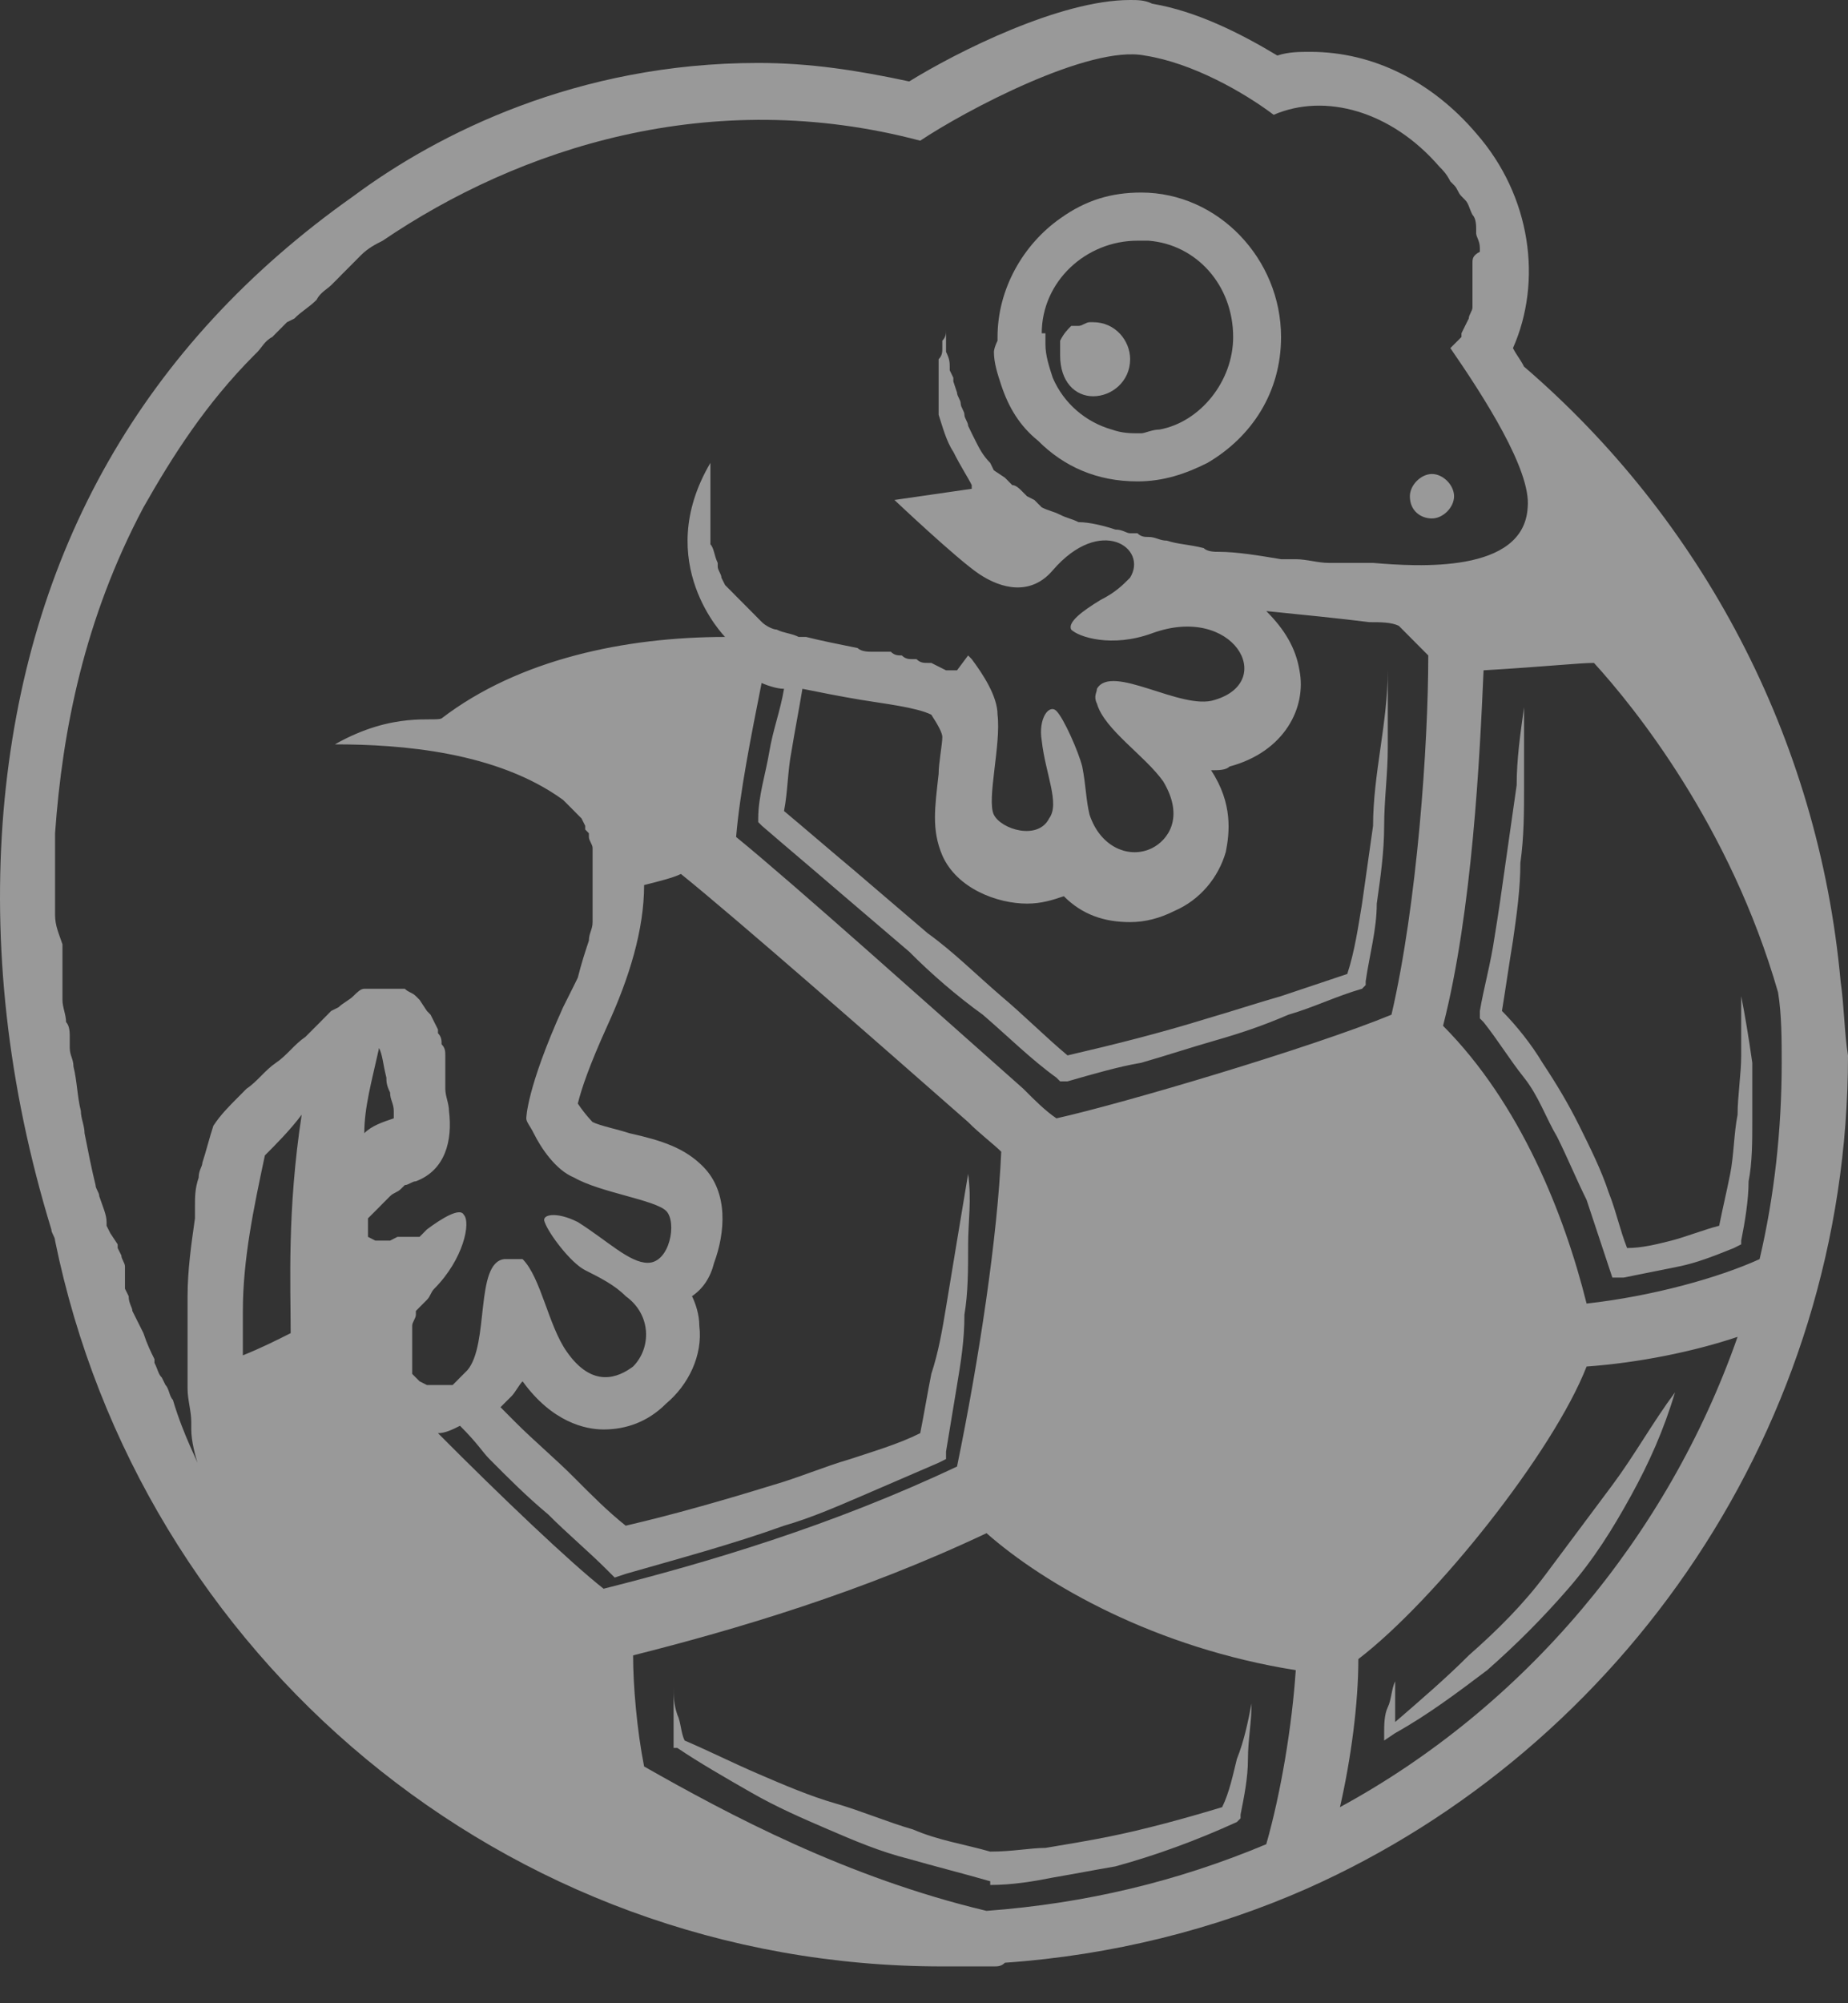 <svg width="24" height="26" viewBox="0 0 24 26" fill="none" xmlns="http://www.w3.org/2000/svg">
<rect x="0" y="0" width="24" height="26" fill="#333333" stroke="none"/>
<g opacity="0.5">
<path d="M23.904 12.737C23.617 9.565 22.087 6.729 19.792 4.758C19.745 4.662 19.697 4.614 19.649 4.518C20.032 3.653 19.888 2.547 19.171 1.73C18.597 1.057 17.832 0.673 17.019 0.673C16.876 0.673 16.732 0.673 16.589 0.721C16.111 0.433 15.537 0.144 14.963 0.048C14.868 0 14.772 0 14.676 0C13.768 0 12.429 0.673 11.808 1.057C11.138 0.913 10.517 0.817 9.847 0.817C7.504 0.817 5.688 1.73 4.588 2.547C1.863 4.47 0.333 7.162 0.046 10.526C-0.098 12.256 0.093 14.083 0.667 15.957C0.667 16.005 0.715 16.053 0.715 16.102C1.815 21.485 6.548 25.522 12.238 25.522C12.429 25.522 12.62 25.522 12.764 25.522H12.812H12.907C12.955 25.522 13.003 25.522 13.051 25.474C14.437 25.378 15.776 25.041 16.971 24.513C21.083 22.686 24 18.505 24 13.698C23.952 13.41 23.952 13.073 23.904 12.737ZM3.154 17.591C3.154 17.399 3.154 17.255 3.154 17.063V17.015C3.154 16.342 3.297 15.669 3.44 14.996C3.584 14.852 3.775 14.66 3.918 14.467C3.727 15.717 3.775 16.678 3.775 17.303C3.584 17.399 3.393 17.495 3.154 17.591ZM6.357 18.937C6.596 19.178 6.835 19.418 7.122 19.658C7.361 19.899 7.648 20.139 7.887 20.379L7.983 20.475L8.126 20.427C8.795 20.235 9.513 20.043 10.182 19.802C10.517 19.706 10.851 19.562 11.186 19.418C11.521 19.274 11.855 19.13 12.19 18.985L12.286 18.937V18.841C12.334 18.553 12.381 18.264 12.429 17.976C12.477 17.688 12.525 17.399 12.525 17.063C12.573 16.774 12.573 16.486 12.573 16.15C12.573 15.861 12.62 15.573 12.573 15.236C12.525 15.525 12.477 15.813 12.429 16.102C12.381 16.39 12.334 16.678 12.286 16.967C12.238 17.255 12.19 17.544 12.095 17.832C12.047 18.072 11.999 18.361 11.951 18.601C11.664 18.745 11.329 18.841 11.043 18.937C10.708 19.034 10.373 19.178 10.039 19.274C9.417 19.466 8.748 19.658 8.126 19.802C7.887 19.61 7.696 19.418 7.457 19.178C7.218 18.937 6.931 18.697 6.692 18.457C6.644 18.409 6.548 18.312 6.5 18.264C6.548 18.216 6.596 18.168 6.644 18.12C6.692 18.072 6.739 17.976 6.787 17.928C7.17 18.457 7.6 18.553 7.839 18.553C8.126 18.553 8.413 18.457 8.652 18.216C8.939 17.976 9.13 17.591 9.082 17.207C9.082 17.063 9.034 16.919 8.987 16.823C9.13 16.726 9.226 16.582 9.274 16.39C9.417 16.005 9.465 15.477 9.13 15.14C8.891 14.9 8.604 14.804 8.174 14.708C8.03 14.66 7.791 14.611 7.696 14.563C7.696 14.563 7.6 14.467 7.504 14.323C7.552 14.131 7.648 13.842 7.887 13.314C8.174 12.689 8.365 12.064 8.365 11.487C8.556 11.439 8.748 11.391 8.843 11.343C9.56 11.92 11.425 13.554 12.573 14.563C12.716 14.708 12.907 14.852 13.003 14.948C12.955 16.053 12.716 17.64 12.429 19.034C10.804 19.802 9.178 20.283 7.839 20.62C7.409 20.283 6.5 19.418 5.688 18.601C5.783 18.601 5.879 18.553 5.974 18.505C6.214 18.745 6.261 18.841 6.357 18.937ZM9.847 8.844C9.943 8.892 10.086 8.94 10.182 8.94C10.134 9.228 10.039 9.469 9.991 9.757C9.943 10.045 9.847 10.334 9.847 10.622V10.67L9.895 10.718C10.23 11.007 10.517 11.247 10.851 11.535L11.808 12.352C12.095 12.641 12.429 12.929 12.764 13.17C13.099 13.458 13.386 13.746 13.72 13.987L13.768 14.035H13.864C14.198 13.939 14.533 13.842 14.82 13.794C15.155 13.698 15.441 13.602 15.776 13.506C16.111 13.41 16.398 13.314 16.732 13.17C17.067 13.073 17.354 12.929 17.689 12.833L17.736 12.785V12.737C17.784 12.401 17.88 12.064 17.88 11.728C17.928 11.391 17.976 11.055 17.976 10.718C17.976 10.382 18.023 10.045 18.023 9.709C18.023 9.373 18.023 9.036 18.023 8.7C18.023 9.036 17.976 9.373 17.928 9.709C17.88 10.045 17.832 10.382 17.832 10.718C17.784 11.055 17.736 11.391 17.689 11.728C17.641 12.016 17.593 12.352 17.497 12.641C17.21 12.737 16.924 12.833 16.637 12.929C16.302 13.025 16.015 13.121 15.681 13.218C15.059 13.41 14.485 13.554 13.864 13.698C13.577 13.458 13.29 13.17 13.003 12.929C12.668 12.641 12.381 12.352 12.047 12.112L11.091 11.295C10.804 11.055 10.469 10.766 10.182 10.526C10.23 10.286 10.23 9.997 10.278 9.757C10.325 9.469 10.373 9.228 10.421 8.94C10.66 8.988 10.899 9.036 11.186 9.084C11.473 9.132 11.903 9.18 12.095 9.276C12.19 9.421 12.238 9.517 12.238 9.565C12.238 9.661 12.19 9.901 12.19 10.045C12.142 10.478 12.095 10.766 12.238 11.103C12.429 11.535 12.955 11.728 13.338 11.728C13.529 11.728 13.672 11.68 13.816 11.632C14.055 11.872 14.342 11.968 14.676 11.968C14.868 11.968 15.059 11.92 15.25 11.824C15.585 11.68 15.824 11.391 15.92 11.055C15.967 10.815 16.015 10.43 15.728 9.997C15.824 9.997 15.92 9.997 15.967 9.949C16.685 9.757 16.971 9.18 16.876 8.7C16.828 8.411 16.685 8.171 16.445 7.931C16.924 7.979 17.402 8.027 17.784 8.075C17.928 8.075 18.071 8.075 18.167 8.123C18.31 8.267 18.454 8.411 18.549 8.507C18.549 9.661 18.406 11.728 18.071 13.17C17.019 13.602 14.581 14.323 13.72 14.515C13.577 14.419 13.433 14.275 13.29 14.131C12.095 13.073 10.325 11.487 9.56 10.863C9.608 10.286 9.752 9.565 9.895 8.844H9.847ZM4.923 13.602C4.97 13.698 4.97 13.794 5.018 13.987C5.018 14.035 5.018 14.083 5.066 14.179C5.066 14.275 5.114 14.323 5.114 14.419V14.515C4.97 14.563 4.827 14.611 4.731 14.708C4.731 14.371 4.827 14.035 4.923 13.602ZM8.365 22.927C8.27 22.446 8.222 21.869 8.222 21.485C9.56 21.148 11.186 20.668 12.812 19.899C13.577 20.572 15.011 21.389 16.828 21.677C16.78 22.398 16.637 23.263 16.445 23.936C15.298 24.417 14.103 24.705 12.812 24.801C10.995 24.369 9.465 23.552 8.365 22.927ZM17.402 23.455C17.545 22.831 17.641 22.11 17.641 21.533C18.645 20.764 20.175 18.841 20.605 17.736C21.275 17.688 21.992 17.544 22.566 17.351C21.657 19.947 19.792 22.158 17.402 23.455ZM22.852 16.342C22.326 16.582 21.466 16.823 20.605 16.919C20.318 15.765 19.745 14.323 18.741 13.314C19.123 11.824 19.219 9.805 19.267 8.7C20.079 8.652 20.51 8.604 20.701 8.604C21.227 9.18 22.47 10.718 23.092 12.881C23.139 13.17 23.139 13.506 23.139 13.794C23.139 14.66 23.044 15.525 22.852 16.342ZM0.715 11.872C0.715 11.535 0.715 11.199 0.715 10.815C0.811 9.469 1.098 8.027 1.863 6.585C2.245 5.912 2.675 5.239 3.297 4.614L3.345 4.566C3.393 4.518 3.44 4.422 3.536 4.374C3.584 4.326 3.632 4.278 3.679 4.23L3.727 4.182L3.823 4.134C3.919 4.037 4.014 3.989 4.11 3.893C4.158 3.797 4.253 3.749 4.301 3.701L4.397 3.605L4.444 3.557L4.54 3.461C4.588 3.413 4.636 3.365 4.684 3.316C4.779 3.22 4.875 3.172 4.97 3.124C6.739 1.923 9.226 1.105 11.951 1.826C12.525 1.442 14.15 0.577 14.868 0.721C15.489 0.817 16.159 1.202 16.541 1.49C17.21 1.202 18.071 1.442 18.693 2.163C18.741 2.211 18.788 2.259 18.836 2.355L18.884 2.403C18.932 2.451 18.932 2.499 18.98 2.547L19.027 2.595C19.075 2.644 19.075 2.692 19.123 2.788C19.171 2.836 19.171 2.932 19.171 2.98V3.028C19.171 3.076 19.219 3.124 19.219 3.22V3.268C19.123 3.316 19.123 3.365 19.123 3.413C19.123 3.557 19.123 3.701 19.123 3.797V3.845V3.941V3.989C19.123 4.037 19.075 4.085 19.075 4.134L19.027 4.23L18.98 4.326V4.374L18.932 4.422L18.836 4.518C19.267 5.143 19.888 6.104 19.84 6.585C19.792 7.45 18.406 7.354 17.832 7.306C17.784 7.306 17.689 7.306 17.593 7.306C17.545 7.306 17.497 7.306 17.402 7.306H17.354H17.258C17.115 7.306 16.971 7.258 16.828 7.258C16.78 7.258 16.685 7.258 16.637 7.258C16.35 7.21 16.063 7.162 15.824 7.162C15.776 7.162 15.681 7.162 15.633 7.114C15.441 7.065 15.298 7.065 15.155 7.017C15.059 7.017 15.011 6.969 14.915 6.969C14.868 6.969 14.82 6.969 14.772 6.921H14.724H14.676C14.629 6.921 14.581 6.873 14.485 6.873C14.342 6.825 14.15 6.777 14.007 6.777C13.911 6.729 13.864 6.729 13.768 6.681C13.672 6.633 13.625 6.633 13.529 6.585L13.433 6.489L13.338 6.441L13.29 6.393C13.242 6.344 13.194 6.296 13.146 6.296L13.051 6.2L12.907 6.104L12.86 6.008C12.764 5.912 12.716 5.816 12.668 5.72L12.62 5.624L12.573 5.527C12.573 5.479 12.525 5.431 12.525 5.383C12.525 5.335 12.477 5.287 12.477 5.239C12.477 5.191 12.429 5.143 12.429 5.095L12.381 4.951V4.903L12.334 4.806V4.758C12.334 4.71 12.334 4.662 12.286 4.566V4.47V4.374V4.326V4.278V4.23C12.286 4.182 12.286 4.134 12.286 4.134V4.182V4.23V4.278C12.286 4.326 12.286 4.374 12.238 4.422V4.47V4.518C12.238 4.566 12.238 4.614 12.19 4.662V4.71V4.758V4.806V4.903V4.999C12.19 5.143 12.19 5.287 12.19 5.383C12.238 5.527 12.286 5.72 12.381 5.864C12.477 6.056 12.573 6.2 12.62 6.296V6.344L11.616 6.489C11.616 6.489 12.429 7.258 12.716 7.45C13.003 7.642 13.386 7.738 13.672 7.402C14.294 6.681 14.915 7.114 14.676 7.498C14.581 7.594 14.485 7.69 14.294 7.786C14.055 7.931 13.864 8.075 13.911 8.171C14.007 8.267 14.437 8.411 14.963 8.219C16.015 7.834 16.589 8.844 15.776 9.084C15.346 9.228 14.437 8.604 14.246 8.94C14.246 8.988 14.198 9.036 14.246 9.132C14.342 9.469 14.868 9.805 15.107 10.142C15.394 10.622 15.155 10.911 14.963 11.007C14.676 11.151 14.294 11.007 14.15 10.574C14.103 10.382 14.103 10.19 14.055 9.949C14.007 9.757 13.816 9.324 13.72 9.228C13.625 9.132 13.481 9.324 13.529 9.613C13.577 10.045 13.768 10.43 13.625 10.622C13.481 10.911 13.003 10.766 12.907 10.574C12.812 10.382 13.003 9.661 12.955 9.276C12.955 9.036 12.764 8.748 12.62 8.555L12.573 8.507L12.429 8.7H12.381H12.334H12.286L12.19 8.652L12.095 8.604H12.047C11.999 8.604 11.951 8.604 11.903 8.555H11.855C11.808 8.555 11.76 8.555 11.712 8.507C11.664 8.507 11.616 8.507 11.569 8.459H11.521H11.425H11.329C11.282 8.459 11.186 8.459 11.138 8.411C10.899 8.363 10.66 8.315 10.469 8.267H10.373C10.278 8.219 10.182 8.219 10.086 8.171C10.039 8.171 9.943 8.123 9.895 8.075L9.847 8.027L9.8 7.979L9.752 7.931L9.656 7.834L9.608 7.786L9.56 7.738L9.513 7.69L9.465 7.642L9.417 7.594L9.369 7.498C9.369 7.45 9.321 7.402 9.321 7.354V7.306C9.274 7.21 9.274 7.114 9.226 7.065V6.969V6.921V6.825V6.729V6.681V6.585V6.489V6.441V6.248V6.152C9.226 6.056 9.226 6.008 9.226 6.008C8.461 7.306 9.417 8.267 9.417 8.267C8.126 8.267 6.739 8.555 5.735 9.324C5.64 9.373 5.114 9.228 4.349 9.661C5.209 9.661 6.453 9.757 7.313 10.382L7.409 10.478L7.457 10.526L7.504 10.574L7.552 10.622L7.6 10.718V10.766L7.648 10.815V10.863C7.648 10.911 7.696 10.959 7.696 11.007V11.055V11.151V11.247V11.295V11.391V11.487V11.535C7.696 11.632 7.696 11.68 7.696 11.776V11.824V11.92V11.968C7.696 12.064 7.648 12.112 7.648 12.208C7.6 12.352 7.552 12.497 7.504 12.689L7.457 12.785C7.409 12.881 7.361 12.977 7.313 13.073C6.835 14.131 6.835 14.515 6.835 14.515C6.835 14.563 6.883 14.611 6.931 14.708C7.026 14.9 7.218 15.188 7.457 15.284C7.791 15.477 8.509 15.573 8.652 15.717C8.795 15.861 8.7 16.39 8.413 16.39C8.174 16.39 7.887 16.102 7.504 15.861C7.218 15.717 7.026 15.765 7.074 15.861C7.122 16.005 7.409 16.39 7.6 16.486C7.791 16.582 7.983 16.678 8.126 16.823C8.461 17.063 8.461 17.495 8.222 17.736C8.03 17.88 7.696 18.024 7.361 17.544C7.122 17.207 7.026 16.582 6.787 16.342C6.644 16.342 6.596 16.342 6.548 16.342C6.166 16.39 6.357 17.447 6.07 17.784L5.974 17.88L5.927 17.928L5.879 17.976H5.831H5.783H5.735H5.688C5.64 17.976 5.592 17.976 5.544 17.976L5.449 17.928L5.401 17.88L5.353 17.832V17.784V17.736V17.688V17.64V17.544V17.447V17.351V17.303V17.207C5.353 17.159 5.401 17.111 5.401 17.063V17.015L5.496 16.919L5.544 16.871C5.592 16.823 5.592 16.774 5.64 16.726C6.022 16.342 6.118 15.861 6.022 15.765C5.974 15.669 5.735 15.813 5.544 15.957L5.449 16.053H5.257H5.209H5.162L5.066 16.102H5.018H4.97H4.923H4.875L4.779 16.053V16.005V15.957V15.909V15.861V15.813L4.827 15.765L4.875 15.717L4.923 15.669L4.97 15.621L5.018 15.573L5.066 15.525C5.114 15.477 5.162 15.477 5.209 15.429L5.257 15.381C5.305 15.381 5.353 15.332 5.401 15.332C5.783 15.188 5.879 14.804 5.831 14.419C5.831 14.323 5.783 14.227 5.783 14.131C5.783 14.131 5.783 14.083 5.783 14.035V13.987V13.891V13.842V13.746V13.698C5.783 13.65 5.783 13.602 5.735 13.554C5.735 13.506 5.735 13.458 5.688 13.41V13.362L5.64 13.266L5.592 13.17L5.544 13.121L5.449 12.977L5.401 12.929C5.353 12.881 5.305 12.881 5.257 12.833H5.209H5.162H5.066H4.97H4.779H4.731C4.684 12.833 4.636 12.881 4.588 12.929C4.54 12.977 4.444 13.025 4.397 13.073L4.301 13.121C4.253 13.17 4.205 13.218 4.158 13.266L4.062 13.362L3.966 13.458C3.823 13.554 3.727 13.698 3.584 13.794C3.44 13.891 3.345 14.035 3.201 14.131L3.106 14.227C2.962 14.371 2.867 14.467 2.771 14.611C2.723 14.756 2.675 14.948 2.628 15.092C2.628 15.14 2.58 15.188 2.58 15.284C2.532 15.429 2.532 15.525 2.532 15.669C2.532 15.717 2.532 15.765 2.532 15.813C2.484 16.15 2.436 16.486 2.436 16.823V16.919V17.063C2.436 17.111 2.436 17.159 2.436 17.207V17.447C2.436 17.591 2.436 17.688 2.436 17.832V17.928V18.024C2.436 18.168 2.484 18.312 2.484 18.457V18.553C2.484 18.697 2.532 18.889 2.58 19.034C2.58 18.985 2.388 18.649 2.245 18.168C2.197 18.12 2.197 18.024 2.149 17.976L2.102 17.88C2.054 17.832 2.054 17.784 2.006 17.688V17.64C1.958 17.544 1.91 17.447 1.863 17.303C1.815 17.207 1.767 17.111 1.719 17.015C1.719 16.967 1.671 16.919 1.671 16.823L1.623 16.726V16.678V16.63V16.582V16.534V16.486V16.438C1.623 16.39 1.576 16.342 1.576 16.294L1.528 16.198V16.15L1.432 16.005L1.384 15.909V15.861C1.384 15.765 1.337 15.669 1.289 15.525C1.289 15.477 1.241 15.429 1.241 15.381C1.193 15.188 1.145 14.948 1.098 14.708C1.098 14.611 1.05 14.515 1.05 14.419C1.002 14.227 1.002 14.035 0.954 13.842C0.954 13.746 0.906 13.698 0.906 13.602C0.906 13.554 0.906 13.506 0.906 13.458C0.906 13.41 0.906 13.314 0.858 13.266C0.858 13.17 0.811 13.073 0.811 12.977C0.811 12.929 0.811 12.833 0.811 12.785C0.811 12.737 0.811 12.641 0.811 12.545C0.811 12.449 0.811 12.352 0.811 12.256C0.763 12.112 0.715 12.016 0.715 11.872Z" fill="white"/>
<path d="M12.86 24.465C13.146 24.465 13.433 24.417 13.672 24.369C13.959 24.32 14.198 24.273 14.485 24.224C15.011 24.08 15.537 23.888 16.063 23.648L16.111 23.6V23.552C16.159 23.311 16.207 23.071 16.207 22.831C16.207 22.59 16.254 22.35 16.254 22.11C16.207 22.35 16.159 22.59 16.063 22.831C16.015 23.023 15.967 23.263 15.872 23.455C15.394 23.6 14.868 23.744 14.39 23.84C14.151 23.888 13.864 23.936 13.577 23.984C13.386 23.984 13.146 24.032 12.86 24.032C12.525 23.936 12.19 23.888 11.856 23.744C11.521 23.648 11.186 23.503 10.851 23.407C10.517 23.311 10.182 23.167 9.847 23.023C9.513 22.879 9.226 22.734 8.891 22.59C8.843 22.494 8.843 22.35 8.796 22.254C8.748 22.11 8.748 22.014 8.748 21.869C8.748 22.014 8.748 22.11 8.748 22.254C8.748 22.398 8.748 22.494 8.748 22.638V22.686H8.796C9.082 22.879 9.417 23.071 9.752 23.263C10.086 23.455 10.421 23.6 10.756 23.744C11.091 23.888 11.425 24.032 11.808 24.128C12.143 24.224 12.525 24.32 12.86 24.417V24.465Z" fill="white"/>
<path d="M20.94 19.274C20.653 19.658 20.366 20.043 20.079 20.427C19.793 20.812 19.458 21.148 19.075 21.485C18.788 21.773 18.454 22.061 18.119 22.35C18.119 22.302 18.119 22.254 18.119 22.158C18.119 22.061 18.119 21.917 18.119 21.821C18.071 21.917 18.071 22.061 18.023 22.158C17.976 22.254 17.976 22.398 17.976 22.494V22.59L18.119 22.494C18.549 22.254 18.932 21.965 19.314 21.677C19.697 21.34 20.032 21.004 20.366 20.62C20.701 20.235 20.94 19.851 21.179 19.418C21.418 18.985 21.61 18.553 21.753 18.072C21.466 18.457 21.227 18.889 20.94 19.274Z" fill="white"/>
<path d="M22.613 12.929C22.613 13.17 22.613 13.458 22.613 13.698C22.613 13.939 22.566 14.227 22.566 14.467C22.518 14.708 22.518 14.996 22.47 15.236C22.422 15.477 22.375 15.669 22.327 15.909C22.135 15.957 21.896 16.053 21.705 16.102C21.514 16.15 21.323 16.198 21.131 16.198C21.036 15.957 20.988 15.717 20.892 15.477C20.797 15.188 20.653 14.9 20.51 14.611C20.366 14.323 20.223 14.083 20.032 13.794C19.888 13.554 19.697 13.314 19.506 13.121C19.553 12.833 19.601 12.497 19.649 12.208C19.697 11.872 19.745 11.535 19.745 11.199C19.793 10.863 19.793 10.526 19.793 10.19C19.793 9.853 19.793 9.517 19.793 9.18C19.745 9.517 19.697 9.853 19.697 10.19C19.649 10.526 19.601 10.863 19.553 11.199C19.506 11.535 19.458 11.872 19.41 12.16C19.362 12.497 19.267 12.833 19.219 13.121V13.218L19.267 13.266C19.458 13.506 19.601 13.746 19.793 13.987C19.984 14.227 20.079 14.515 20.223 14.756C20.366 15.044 20.462 15.284 20.605 15.573C20.701 15.861 20.797 16.15 20.892 16.438L20.94 16.582H21.084C21.323 16.534 21.562 16.486 21.801 16.438C22.04 16.39 22.279 16.294 22.518 16.198L22.613 16.15V16.102C22.661 15.861 22.709 15.573 22.709 15.332C22.757 15.092 22.757 14.804 22.757 14.563C22.757 14.323 22.757 14.035 22.757 13.794C22.709 13.458 22.661 13.17 22.613 12.929Z" fill="white"/>
<path d="M12.908 4.566C12.908 4.71 12.955 4.854 13.003 4.999C13.099 5.287 13.242 5.527 13.481 5.72C13.816 6.056 14.246 6.248 14.772 6.248C15.107 6.248 15.394 6.152 15.681 6.008C16.254 5.672 16.637 5.095 16.637 4.374C16.637 3.364 15.824 2.499 14.82 2.499C14.438 2.499 14.103 2.595 13.768 2.836C13.29 3.172 12.955 3.749 12.955 4.374V4.422C12.908 4.518 12.908 4.566 12.908 4.566ZM13.529 4.326C13.529 3.653 14.103 3.124 14.772 3.124C14.82 3.124 14.868 3.124 14.916 3.124C15.537 3.172 16.015 3.701 16.015 4.374C16.015 4.951 15.585 5.479 15.059 5.575C14.963 5.575 14.868 5.624 14.82 5.624C14.677 5.624 14.581 5.624 14.438 5.575C14.103 5.479 13.816 5.239 13.672 4.903C13.625 4.758 13.577 4.614 13.577 4.47V4.326H13.529Z" fill="white"/>
<path d="M14.198 5.143C14.438 5.143 14.677 4.951 14.677 4.662C14.677 4.422 14.485 4.182 14.198 4.182H14.151C14.103 4.182 14.055 4.23 14.007 4.23H13.959H13.912C13.864 4.278 13.816 4.326 13.768 4.422V4.47V4.518V4.566V4.614C13.768 4.951 13.959 5.143 14.198 5.143Z" fill="white"/>
<path d="M18.597 6.729C18.741 6.729 18.884 6.585 18.884 6.441C18.884 6.296 18.741 6.152 18.597 6.152C18.454 6.152 18.31 6.296 18.31 6.441C18.31 6.633 18.454 6.729 18.597 6.729Z" fill="white"/>
</g>
</svg>
